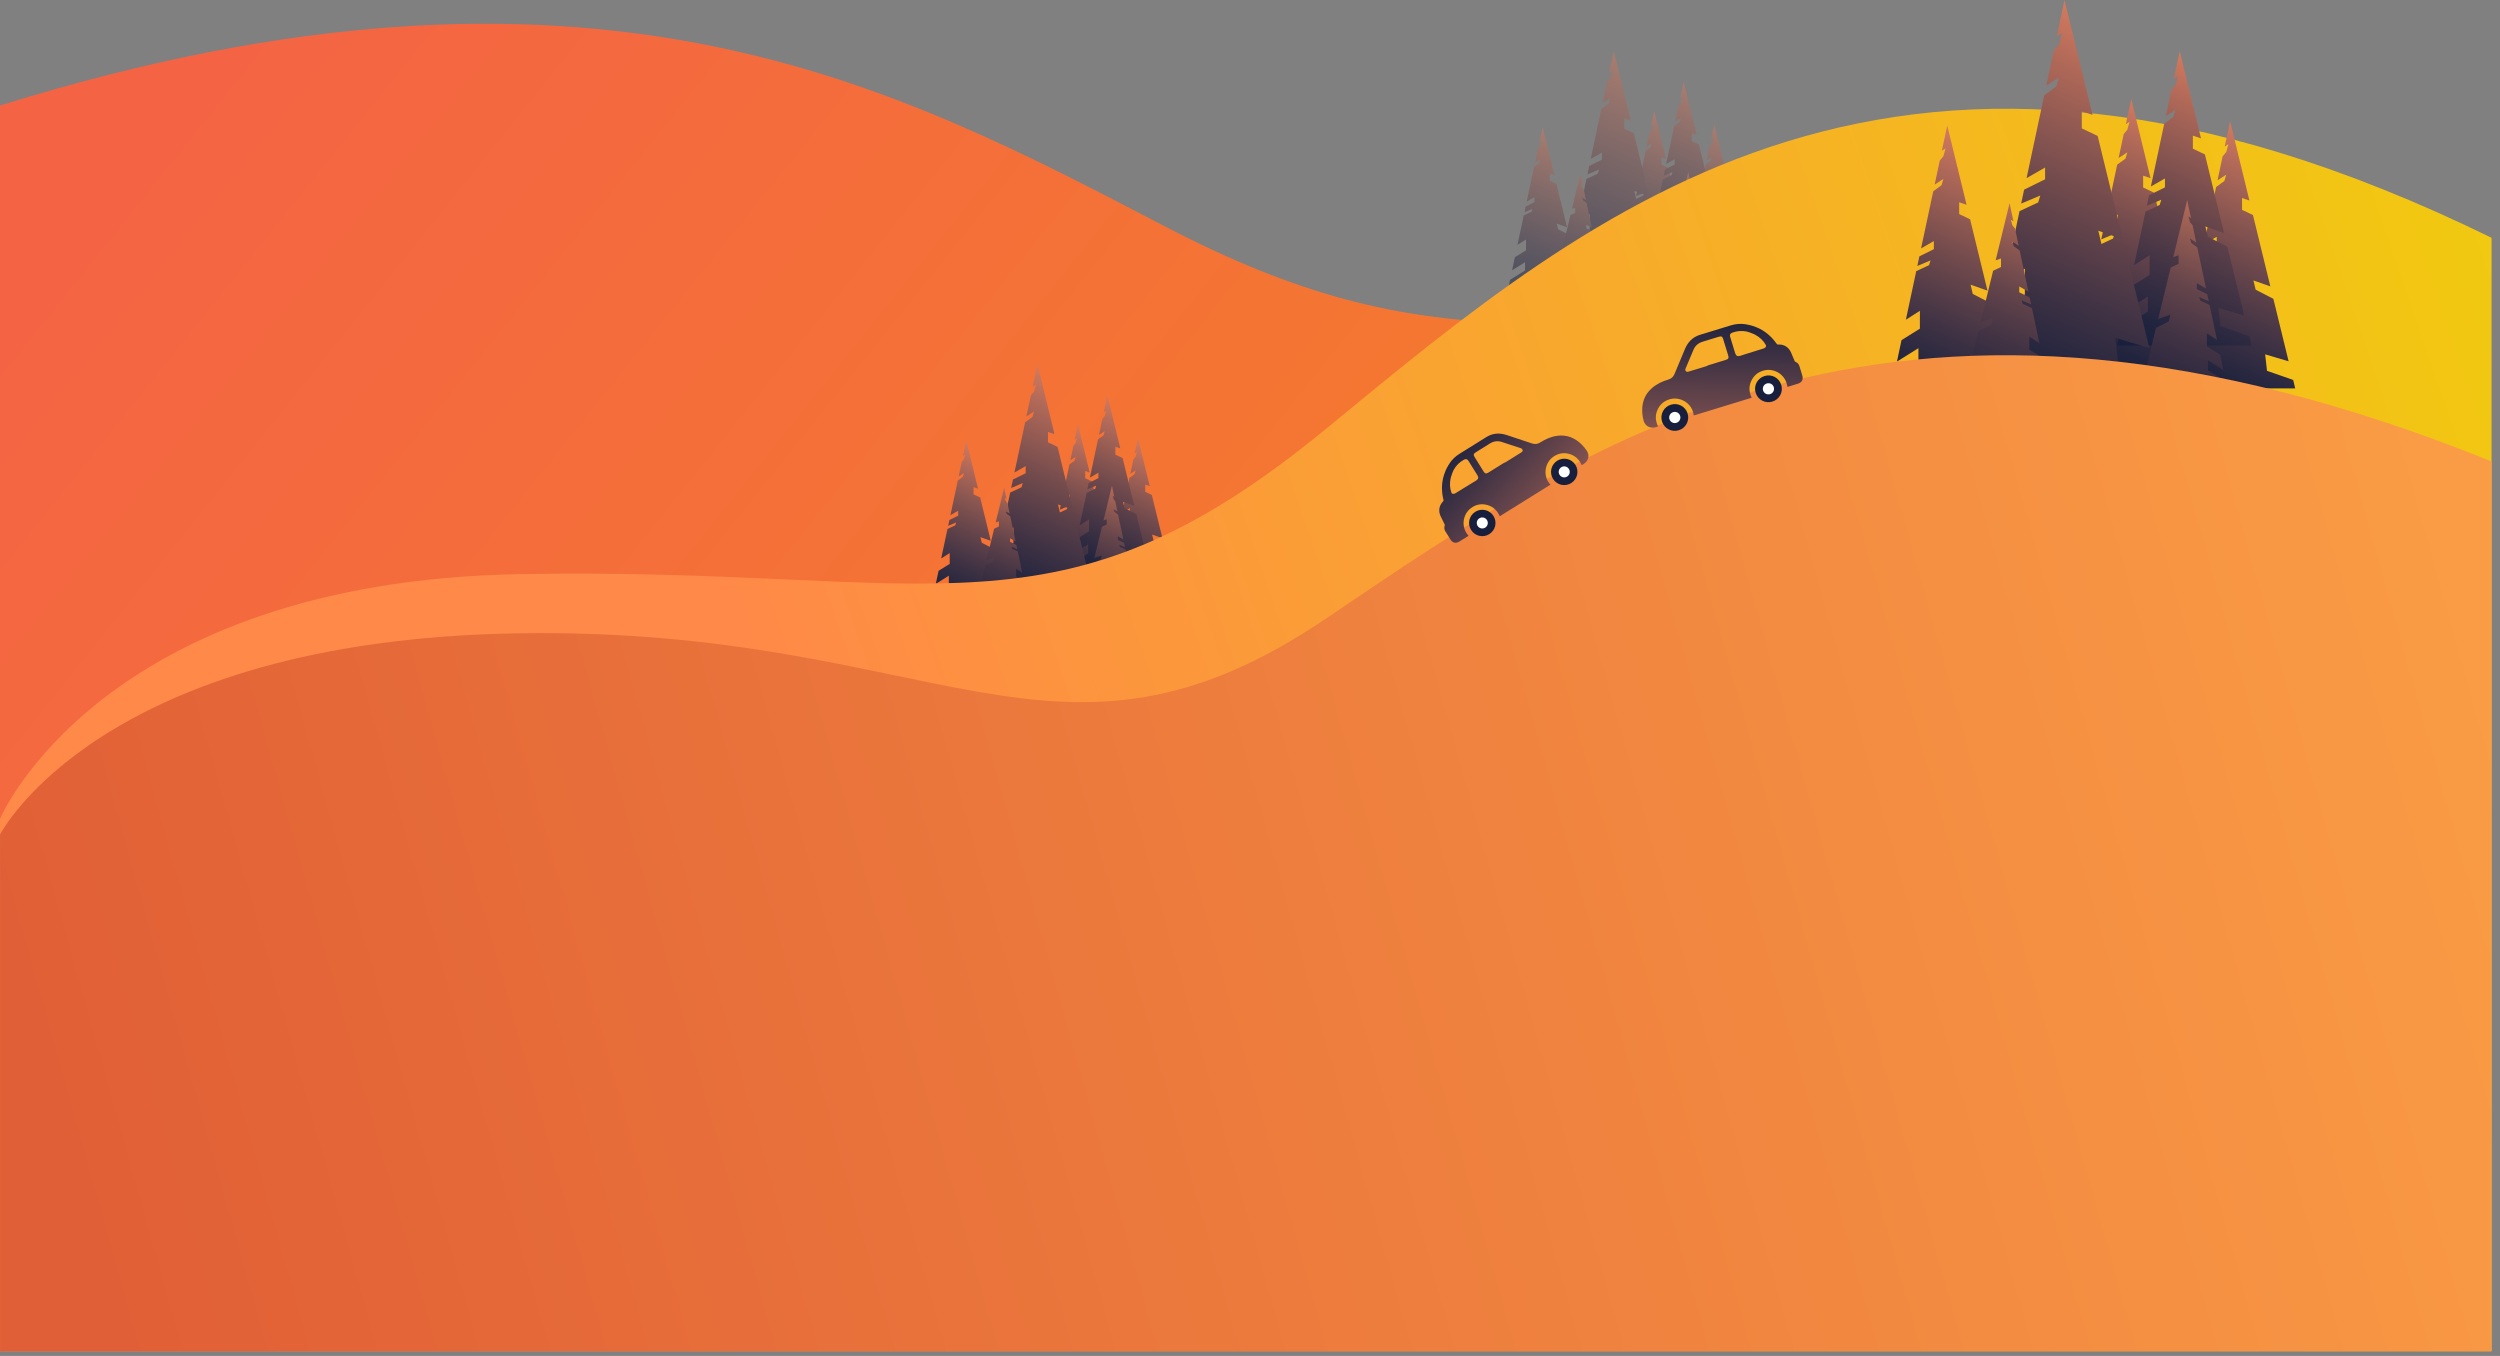 <svg width="295" height="160" viewBox="0 0 295 160" fill="none" xmlns="http://www.w3.org/2000/svg">
<rect x="0" y="0" width="295" height="160" fill="#808080" stroke="none"/>
<defs>
<linearGradient id="paint0_linear_47_9467" x1="37.161" y1="-7.555" x2="270.541" y2="179.244" gradientUnits="userSpaceOnUse">
<stop stop-color="#F46444"/>
<stop offset="1" stop-color="#F48E19"/>
</linearGradient>
<linearGradient id="paint1_linear_47_9467" x1="122.443" y1="47.319" x2="111.813" y2="71.854" gradientUnits="userSpaceOnUse">
<stop offset="0.16" stop-color="#FF8F66"/>
<stop offset="0.39" stop-color="#B16958"/>
<stop offset="0.61" stop-color="#6F494C"/>
<stop offset="0.79" stop-color="#3F3244"/>
<stop offset="0.92" stop-color="#21243E"/>
<stop offset="1" stop-color="#171F3D"/>
</linearGradient>
<linearGradient id="paint2_linear_47_9467" x1="135.684" y1="45.442" x2="125.052" y2="69.98" gradientUnits="userSpaceOnUse">
<stop offset="0.16" stop-color="#FF8F66"/>
<stop offset="0.39" stop-color="#B16958"/>
<stop offset="0.61" stop-color="#6F494C"/>
<stop offset="0.79" stop-color="#3F3244"/>
<stop offset="0.92" stop-color="#21243E"/>
<stop offset="1" stop-color="#171F3D"/>
</linearGradient>
<linearGradient id="paint3_linear_47_9467" x1="142.766" y1="47.042" x2="132.136" y2="71.58" gradientUnits="userSpaceOnUse">
<stop offset="0.16" stop-color="#FF8F66"/>
<stop offset="0.39" stop-color="#B16958"/>
<stop offset="0.61" stop-color="#6F494C"/>
<stop offset="0.79" stop-color="#3F3244"/>
<stop offset="0.92" stop-color="#21243E"/>
<stop offset="1" stop-color="#171F3D"/>
</linearGradient>
<linearGradient id="paint4_linear_47_9467" x1="140.023" y1="41.541" x2="128.306" y2="68.584" gradientUnits="userSpaceOnUse">
<stop offset="0.16" stop-color="#FF8F66"/>
<stop offset="0.39" stop-color="#B16958"/>
<stop offset="0.61" stop-color="#6F494C"/>
<stop offset="0.79" stop-color="#3F3244"/>
<stop offset="0.92" stop-color="#21243E"/>
<stop offset="1" stop-color="#171F3D"/>
</linearGradient>
<linearGradient id="paint5_linear_47_9467" x1="134.643" y1="36.241" x2="119.233" y2="71.805" gradientUnits="userSpaceOnUse">
<stop offset="0.16" stop-color="#FF8F66"/>
<stop offset="0.39" stop-color="#B16958"/>
<stop offset="0.61" stop-color="#6F494C"/>
<stop offset="0.79" stop-color="#3F3244"/>
<stop offset="0.92" stop-color="#21243E"/>
<stop offset="1" stop-color="#171F3D"/>
</linearGradient>
<linearGradient id="paint6_linear_47_9467" x1="125.254" y1="50.876" x2="115.663" y2="75.175" gradientUnits="userSpaceOnUse">
<stop offset="0.16" stop-color="#FF8F66"/>
<stop offset="0.28" stop-color="#C9745C"/>
<stop offset="0.42" stop-color="#935B52"/>
<stop offset="0.55" stop-color="#66454B"/>
<stop offset="0.68" stop-color="#443444"/>
<stop offset="0.8" stop-color="#2B2840"/>
<stop offset="0.91" stop-color="#1C213D"/>
<stop offset="1" stop-color="#171F3D"/>
</linearGradient>
<linearGradient id="paint7_linear_47_9467" x1="138.021" y1="50.667" x2="128.431" y2="74.968" gradientUnits="userSpaceOnUse">
<stop offset="0.16" stop-color="#FF8F66"/>
<stop offset="0.28" stop-color="#C9745C"/>
<stop offset="0.42" stop-color="#935B52"/>
<stop offset="0.55" stop-color="#66454B"/>
<stop offset="0.68" stop-color="#443444"/>
<stop offset="0.8" stop-color="#2B2840"/>
<stop offset="0.91" stop-color="#1C213D"/>
<stop offset="1" stop-color="#171F3D"/>
</linearGradient>
<linearGradient id="paint8_linear_47_9467" x1="190.443" y1="10.319" x2="179.813" y2="34.854" gradientUnits="userSpaceOnUse">
<stop offset="0.16" stop-color="#FF8F66"/>
<stop offset="0.39" stop-color="#B16958"/>
<stop offset="0.61" stop-color="#6F494C"/>
<stop offset="0.79" stop-color="#3F3244"/>
<stop offset="0.92" stop-color="#21243E"/>
<stop offset="1" stop-color="#171F3D"/>
</linearGradient>
<linearGradient id="paint9_linear_47_9467" x1="203.684" y1="8.442" x2="193.052" y2="32.98" gradientUnits="userSpaceOnUse">
<stop offset="0.16" stop-color="#FF8F66"/>
<stop offset="0.39" stop-color="#B16958"/>
<stop offset="0.61" stop-color="#6F494C"/>
<stop offset="0.79" stop-color="#3F3244"/>
<stop offset="0.92" stop-color="#21243E"/>
<stop offset="1" stop-color="#171F3D"/>
</linearGradient>
<linearGradient id="paint10_linear_47_9467" x1="210.766" y1="10.043" x2="200.136" y2="34.58" gradientUnits="userSpaceOnUse">
<stop offset="0.16" stop-color="#FF8F66"/>
<stop offset="0.39" stop-color="#B16958"/>
<stop offset="0.61" stop-color="#6F494C"/>
<stop offset="0.79" stop-color="#3F3244"/>
<stop offset="0.92" stop-color="#21243E"/>
<stop offset="1" stop-color="#171F3D"/>
</linearGradient>
<linearGradient id="paint11_linear_47_9467" x1="208.023" y1="4.541" x2="196.306" y2="31.584" gradientUnits="userSpaceOnUse">
<stop offset="0.16" stop-color="#FF8F66"/>
<stop offset="0.39" stop-color="#B16958"/>
<stop offset="0.61" stop-color="#6F494C"/>
<stop offset="0.79" stop-color="#3F3244"/>
<stop offset="0.92" stop-color="#21243E"/>
<stop offset="1" stop-color="#171F3D"/>
</linearGradient>
<linearGradient id="paint12_linear_47_9467" x1="202.643" y1="-0.759" x2="187.233" y2="34.805" gradientUnits="userSpaceOnUse">
<stop offset="0.16" stop-color="#FF8F66"/>
<stop offset="0.39" stop-color="#B16958"/>
<stop offset="0.61" stop-color="#6F494C"/>
<stop offset="0.79" stop-color="#3F3244"/>
<stop offset="0.92" stop-color="#21243E"/>
<stop offset="1" stop-color="#171F3D"/>
</linearGradient>
<linearGradient id="paint13_linear_47_9467" x1="193.254" y1="13.876" x2="183.663" y2="38.175" gradientUnits="userSpaceOnUse">
<stop offset="0.16" stop-color="#FF8F66"/>
<stop offset="0.28" stop-color="#C9745C"/>
<stop offset="0.42" stop-color="#935B52"/>
<stop offset="0.55" stop-color="#66454B"/>
<stop offset="0.68" stop-color="#443444"/>
<stop offset="0.8" stop-color="#2B2840"/>
<stop offset="0.91" stop-color="#1C213D"/>
<stop offset="1" stop-color="#171F3D"/>
</linearGradient>
<linearGradient id="paint14_linear_47_9467" x1="206.021" y1="13.667" x2="196.431" y2="37.968" gradientUnits="userSpaceOnUse">
<stop offset="0.16" stop-color="#FF8F66"/>
<stop offset="0.28" stop-color="#C9745C"/>
<stop offset="0.42" stop-color="#935B52"/>
<stop offset="0.55" stop-color="#66454B"/>
<stop offset="0.68" stop-color="#443444"/>
<stop offset="0.8" stop-color="#2B2840"/>
<stop offset="0.91" stop-color="#1C213D"/>
<stop offset="1" stop-color="#171F3D"/>
</linearGradient>
<linearGradient id="paint15_linear_47_9467" x1="350.703" y1="51.321" x2="107.751" y2="134.802" gradientUnits="userSpaceOnUse">
<stop stop-color="#EED704"/>
<stop offset="1" stop-color="#FF8948"/>
</linearGradient>
<linearGradient id="paint16_linear_47_9467" x1="243.646" y1="7.115" x2="226.128" y2="47.547" gradientUnits="userSpaceOnUse">
<stop offset="0.16" stop-color="#FF8F66"/>
<stop offset="0.39" stop-color="#B16958"/>
<stop offset="0.61" stop-color="#6F494C"/>
<stop offset="0.79" stop-color="#3F3244"/>
<stop offset="0.92" stop-color="#21243E"/>
<stop offset="1" stop-color="#171F3D"/>
</linearGradient>
<linearGradient id="paint17_linear_47_9467" x1="265.463" y1="4.026" x2="247.945" y2="44.457" gradientUnits="userSpaceOnUse">
<stop offset="0.16" stop-color="#FF8F66"/>
<stop offset="0.39" stop-color="#B16958"/>
<stop offset="0.61" stop-color="#6F494C"/>
<stop offset="0.79" stop-color="#3F3244"/>
<stop offset="0.92" stop-color="#21243E"/>
<stop offset="1" stop-color="#171F3D"/>
</linearGradient>
<linearGradient id="paint18_linear_47_9467" x1="277.133" y1="6.66" x2="259.614" y2="47.091" gradientUnits="userSpaceOnUse">
<stop offset="0.16" stop-color="#FF8F66"/>
<stop offset="0.39" stop-color="#B16958"/>
<stop offset="0.61" stop-color="#6F494C"/>
<stop offset="0.79" stop-color="#3F3244"/>
<stop offset="0.92" stop-color="#21243E"/>
<stop offset="1" stop-color="#171F3D"/>
</linearGradient>
<linearGradient id="paint19_linear_47_9467" x1="272.615" y1="-2.403" x2="253.309" y2="42.157" gradientUnits="userSpaceOnUse">
<stop offset="0.16" stop-color="#FF8F66"/>
<stop offset="0.39" stop-color="#B16958"/>
<stop offset="0.61" stop-color="#6F494C"/>
<stop offset="0.79" stop-color="#3F3244"/>
<stop offset="0.92" stop-color="#21243E"/>
<stop offset="1" stop-color="#171F3D"/>
</linearGradient>
<linearGradient id="paint20_linear_47_9467" x1="263.749" y1="-11.139" x2="238.358" y2="47.466" gradientUnits="userSpaceOnUse">
<stop offset="0.16" stop-color="#FF8F66"/>
<stop offset="0.39" stop-color="#B16958"/>
<stop offset="0.61" stop-color="#6F494C"/>
<stop offset="0.79" stop-color="#3F3244"/>
<stop offset="0.92" stop-color="#21243E"/>
<stop offset="1" stop-color="#171F3D"/>
</linearGradient>
<linearGradient id="paint21_linear_47_9467" x1="248.272" y1="12.977" x2="232.47" y2="53.018" gradientUnits="userSpaceOnUse">
<stop offset="0.16" stop-color="#FF8F66"/>
<stop offset="0.28" stop-color="#C9745C"/>
<stop offset="0.42" stop-color="#935B52"/>
<stop offset="0.55" stop-color="#66454B"/>
<stop offset="0.68" stop-color="#443444"/>
<stop offset="0.8" stop-color="#2B2840"/>
<stop offset="0.91" stop-color="#1C213D"/>
<stop offset="1" stop-color="#171F3D"/>
</linearGradient>
<linearGradient id="paint22_linear_47_9467" x1="269.314" y1="12.633" x2="253.512" y2="52.675" gradientUnits="userSpaceOnUse">
<stop offset="0.16" stop-color="#FF8F66"/>
<stop offset="0.28" stop-color="#C9745C"/>
<stop offset="0.42" stop-color="#935B52"/>
<stop offset="0.55" stop-color="#66454B"/>
<stop offset="0.68" stop-color="#443444"/>
<stop offset="0.8" stop-color="#2B2840"/>
<stop offset="0.91" stop-color="#1C213D"/>
<stop offset="1" stop-color="#171F3D"/>
</linearGradient>
<linearGradient id="paint23_linear_47_9467" x1="297.445" y1="81.287" x2="14.393" y2="160.524" gradientUnits="userSpaceOnUse">
<stop stop-color="#FA9C45"/>
<stop offset="1" stop-color="#E15F36"/>
</linearGradient>
<linearGradient id="paint24_linear_47_9467" x1="196.035" y1="72.757" x2="170.056" y2="50.515" gradientUnits="userSpaceOnUse">
<stop offset="0.16" stop-color="#FF8F66"/>
<stop offset="0.39" stop-color="#B16958"/>
<stop offset="0.61" stop-color="#6F494C"/>
<stop offset="0.79" stop-color="#3F3244"/>
<stop offset="0.92" stop-color="#21243E"/>
<stop offset="1" stop-color="#171F3D"/>
</linearGradient>
<linearGradient id="paint25_linear_47_9467" x1="193.586" y1="76.328" x2="167.198" y2="53.758" gradientUnits="userSpaceOnUse">
<stop offset="0.16" stop-color="#FF8F66"/>
<stop offset="0.39" stop-color="#B16958"/>
<stop offset="0.61" stop-color="#6F494C"/>
<stop offset="0.79" stop-color="#3F3244"/>
<stop offset="0.92" stop-color="#21243E"/>
<stop offset="1" stop-color="#171F3D"/>
</linearGradient>
<linearGradient id="paint26_linear_47_9467" x1="203.133" y1="69.75" x2="203.42" y2="35.065" gradientUnits="userSpaceOnUse">
<stop offset="0.16" stop-color="#FF8F66"/>
<stop offset="0.39" stop-color="#B16958"/>
<stop offset="0.61" stop-color="#6F494C"/>
<stop offset="0.79" stop-color="#3F3244"/>
<stop offset="0.92" stop-color="#21243E"/>
<stop offset="1" stop-color="#171F3D"/>
</linearGradient>
<linearGradient id="paint27_linear_47_9467" x1="207.484" y1="69.278" x2="207.763" y2="35.161" gradientUnits="userSpaceOnUse">
<stop offset="0.16" stop-color="#FF8F66"/>
<stop offset="0.39" stop-color="#B16958"/>
<stop offset="0.61" stop-color="#6F494C"/>
<stop offset="0.79" stop-color="#3F3244"/>
<stop offset="0.92" stop-color="#21243E"/>
<stop offset="1" stop-color="#171F3D"/>
</linearGradient>
</defs>
<path d="M293.891 55.869C293.891 55.869 282.137 38.159 232.614 37.587C183.09 37.015 169.331 43.301 137.492 26.731C105.654 10.162 69.93 -9.261 0 12.45C0 13.294 0 105.574 0 105.574H293.891V55.869Z" fill="url(#paint0_linear_47_9467)"/>
<path d="M110.184 70.017L110 70.885H118.63L118.54 70.513L116.668 69.861L116.536 68.68L118.215 69.18L117.125 64.703L115.852 64.049L115.694 63.387L116.908 63.814L115.662 58.704L114.88 58.331V57.483L115.408 57.664L114.025 51.987L113.639 53.796L113.906 53.623L113.748 54.189L113.489 54.505L113.124 56.218L113.748 55.814L113.619 56.261L113.023 56.699L112.151 60.787L113.066 60.264V60.845L112.03 61.358L111.884 62.047L112.829 61.646L112.724 61.988L111.803 62.419L111.062 65.895L112.066 65.258V66.535L110.752 67.356L110.425 68.892L111.961 67.93V68.911L110.184 70.017Z" fill="url(#paint1_linear_47_9467)"/>
<path d="M127.026 71.683H127.64L127.597 69.216H131.862L131.714 68.609L129.842 67.956L129.71 66.775L131.389 67.275L130.298 62.799L129.026 62.144L128.868 61.483L130.082 61.909L128.836 56.799L128.054 56.427V55.581L128.582 55.759L127.199 50.083L126.813 51.892L127.08 51.718L126.922 52.285L126.663 52.6L126.298 54.315L126.922 53.909L126.791 54.356L126.195 54.795L125.324 58.882L126.24 58.359V58.94L125.204 59.454L125.056 60.142L126.003 59.741L125.898 60.084L124.977 60.514L124.236 63.991L125.24 63.353V64.632L123.926 65.454L123.599 66.99L125.134 66.027V67.007L123.358 68.112L123.123 69.216H127.043L127.026 71.683Z" fill="url(#paint2_linear_47_9467)"/>
<path d="M134.119 71.683H134.696L134.681 70.816H138.945L138.796 70.209L136.924 69.556L136.792 68.375L138.473 68.876L137.381 64.399L136.11 63.744L135.952 63.081L137.164 63.509L135.918 58.399L135.136 58.027V57.179L135.664 57.359L134.283 51.683L133.897 53.492L134.164 53.319L134.006 53.885L133.745 54.2L133.38 55.913L134.006 55.507L133.875 55.957L133.279 56.395L132.408 60.482L133.322 59.96V60.539L132.286 61.054L132.14 61.742L133.085 61.342L132.98 61.684L132.061 62.114L131.32 65.591L132.324 64.953V66.23L131.008 67.052L130.681 68.588L132.218 67.625V68.607L130.442 69.712L130.207 70.816H134.127L134.119 71.683Z" fill="url(#paint3_linear_47_9467)"/>
<path d="M135.812 67.744L135.648 67.074L133.584 66.356L133.44 65.053L135.289 65.604L134.088 60.67L132.686 59.95L132.513 59.219L133.849 59.691L132.475 54.058L131.614 53.648V52.713L132.197 52.913L130.673 46.655L130.248 48.65L130.541 48.458L130.368 49.083L130.08 49.431L129.678 51.32L130.368 50.873L130.223 51.365L129.565 51.848L128.607 56.355L129.614 55.778V56.417L128.471 56.983L128.31 57.743L129.353 57.301L129.238 57.679L128.223 58.153L127.407 61.985L128.513 61.281V62.69L127.063 63.596L126.704 65.288L128.398 64.228V65.309L126.439 66.527L126.18 67.744H130.5L130.475 71.309H131.174L131.112 67.744H135.812Z" fill="url(#paint4_linear_47_9467)"/>
<path d="M116.856 69.133L116.574 70.459H129.115L128.968 69.853L126.252 68.907L126.062 67.195L128.496 67.92L126.915 61.43L125.071 60.484L124.842 59.523L126.601 60.142L124.795 52.736L123.661 52.194V50.967L124.428 51.228L122.422 43L121.864 45.621L122.251 45.371L122.022 46.191L121.646 46.648L121.116 49.133L122.022 48.545L121.832 49.193L120.967 49.829L119.706 55.755L121.031 54.998V55.838L119.529 56.583L119.317 57.581L120.689 57L120.537 57.496L119.202 58.119L118.129 63.16L119.584 62.235V64.087L117.678 65.279L117.202 67.505L119.432 66.11V67.531L116.856 69.133Z" fill="url(#paint5_linear_47_9467)"/>
<path d="M115.238 70.9L115.178 71.141H121.387L121.259 70.541L119.979 69.746V69.039L121.086 69.733L120.851 68.625L119.904 68.033V67.112L120.627 67.572L120.094 65.066L119.43 64.756L119.355 64.51L120.035 64.797L119.93 64.301L119.184 63.93V63.513L119.842 63.889L119.216 60.943L118.785 60.627L118.691 60.305L119.14 60.597L118.877 59.361L118.691 59.134L118.576 58.726L118.77 58.852L118.492 57.547L117.494 61.639L117.875 61.509V62.12L117.311 62.389L116.415 66.072L117.289 65.764L117.174 66.241L116.259 66.713L115.471 69.94L116.682 69.579L116.588 70.43L115.238 70.9Z" fill="url(#paint6_linear_47_9467)"/>
<path d="M130.91 71.683H131.325L131.322 71.109H134.145L133.976 70.314L132.696 69.516V68.809L133.803 69.503L133.568 68.396L132.621 67.804V66.884L133.344 67.343L132.81 64.837L132.147 64.526L132.07 64.28L132.752 64.57L132.647 64.073L131.901 63.703V63.284L132.559 63.661L131.931 60.715L131.502 60.399L131.408 60.076L131.857 60.369L131.594 59.132L131.408 58.907L131.293 58.498L131.485 58.623L131.209 57.32L130.211 61.409L130.592 61.281V61.89L130.028 62.159L129.132 65.843L130.006 65.534L129.891 66.012L128.974 66.484L128.188 69.71L129.399 69.351L129.305 70.201L127.953 70.671L127.848 71.109H130.921L130.91 71.683Z" fill="url(#paint7_linear_47_9467)"/>
<g opacity="0.5">
<path d="M178.184 33.017L178 33.886H186.63L186.54 33.513L184.668 32.861L184.536 31.68L186.215 32.18L185.125 27.703L183.852 27.049L183.694 26.387L184.908 26.814L183.662 21.704L182.88 21.331V20.483L183.408 20.664L182.025 14.988L181.639 16.796L181.906 16.623L181.748 17.189L181.489 17.505L181.124 19.218L181.748 18.814L181.619 19.261L181.023 19.699L180.151 23.787L181.066 23.264V23.845L180.03 24.358L179.884 25.047L180.829 24.646L180.724 24.988L179.803 25.419L179.062 28.895L180.066 28.258V29.535L178.752 30.356L178.425 31.892L179.961 30.93V31.911L178.184 33.017Z" fill="url(#paint8_linear_47_9467)"/>
<path d="M195.026 34.683H195.64L195.597 32.216H199.862L199.714 31.608L197.842 30.956L197.71 29.775L199.389 30.275L198.298 25.799L197.026 25.144L196.868 24.483L198.082 24.909L196.836 19.799L196.054 19.427V18.581L196.582 18.759L195.199 13.083L194.813 14.892L195.08 14.719L194.922 15.284L194.663 15.6L194.298 17.315L194.922 16.909L194.791 17.357L194.195 17.795L193.324 21.882L194.24 21.359V21.94L193.204 22.454L193.056 23.142L194.003 22.741L193.898 23.084L192.977 23.514L192.236 26.991L193.24 26.353V27.632L191.926 28.453L191.599 29.99L193.134 29.027V30.006L191.358 31.112L191.123 32.216H195.043L195.026 34.683Z" fill="url(#paint9_linear_47_9467)"/>
<path d="M202.119 34.683H202.696L202.681 33.816H206.945L206.796 33.209L204.924 32.556L204.792 31.375L206.473 31.875L205.381 27.399L204.11 26.744L203.952 26.081L205.164 26.509L203.918 21.399L203.136 21.027V20.179L203.664 20.359L202.283 14.683L201.897 16.492L202.164 16.319L202.006 16.885L201.745 17.201L201.38 18.913L202.006 18.507L201.875 18.957L201.279 19.395L200.408 23.482L201.322 22.96V23.539L200.286 24.054L200.14 24.742L201.085 24.341L200.98 24.684L200.061 25.114L199.32 28.591L200.324 27.953V29.23L199.008 30.052L198.681 31.588L200.218 30.625V31.607L198.442 32.712L198.207 33.816H202.127L202.119 34.683Z" fill="url(#paint10_linear_47_9467)"/>
<path d="M203.812 30.744L203.648 30.074L201.584 29.356L201.44 28.053L203.289 28.604L202.088 23.67L200.686 22.95L200.513 22.219L201.849 22.691L200.475 17.058L199.614 16.648V15.713L200.197 15.913L198.673 9.655L198.248 11.65L198.541 11.458L198.368 12.083L198.08 12.431L197.678 14.32L198.368 13.873L198.223 14.365L197.565 14.848L196.607 19.355L197.614 18.778V19.417L196.471 19.983L196.31 20.743L197.353 20.301L197.238 20.679L196.223 21.153L195.407 24.985L196.513 24.281V25.69L195.063 26.596L194.704 28.288L196.398 27.228V28.309L194.439 29.527L194.18 30.744H198.5L198.475 34.309H199.174L199.112 30.744H203.812Z" fill="url(#paint11_linear_47_9467)"/>
<path d="M184.856 32.133L184.574 33.459H197.115L196.968 32.853L194.252 31.907L194.062 30.195L196.496 30.92L194.915 24.43L193.071 23.484L192.842 22.523L194.601 23.142L192.795 15.736L191.661 15.194V13.966L192.428 14.228L190.422 6L189.864 8.621L190.251 8.371L190.022 9.191L189.646 9.648L189.116 12.133L190.022 11.545L189.832 12.193L188.967 12.829L187.706 18.755L189.031 17.998V18.838L187.529 19.583L187.317 20.581L188.689 20L188.537 20.496L187.202 21.119L186.129 26.16L187.584 25.235V27.087L185.678 28.279L185.202 30.505L187.432 29.11V30.531L184.856 32.133Z" fill="url(#paint12_linear_47_9467)"/>
<path d="M183.238 33.9L183.178 34.141H189.387L189.259 33.541L187.979 32.746V32.039L189.086 32.733L188.851 31.625L187.904 31.033V30.112L188.627 30.572L188.094 28.066L187.43 27.756L187.355 27.509L188.035 27.797L187.93 27.301L187.184 26.93V26.513L187.842 26.889L187.216 23.943L186.785 23.627L186.691 23.305L187.14 23.597L186.877 22.361L186.691 22.134L186.576 21.726L186.77 21.852L186.492 20.547L185.494 24.639L185.875 24.509V25.12L185.311 25.389L184.415 29.072L185.289 28.764L185.174 29.241L184.259 29.713L183.471 32.94L184.682 32.579L184.588 33.43L183.238 33.9Z" fill="url(#paint13_linear_47_9467)"/>
<path d="M198.91 34.682H199.325L199.322 34.109H202.145L201.976 33.314L200.696 32.517V31.809L201.803 32.503L201.568 31.396L200.621 30.804V29.884L201.344 30.343L200.81 27.837L200.147 27.526L200.07 27.28L200.752 27.57L200.647 27.073L199.901 26.703V26.284L200.559 26.662L199.931 23.715L199.502 23.399L199.408 23.076L199.857 23.369L199.594 22.132L199.408 21.907L199.293 21.498L199.485 21.623L199.209 20.32L198.211 24.409L198.592 24.281V24.89L198.028 25.159L197.132 28.843L198.006 28.534L197.891 29.012L196.974 29.484L196.188 32.71L197.399 32.351L197.305 33.201L195.953 33.671L195.848 34.109H198.921L198.91 34.682Z" fill="url(#paint14_linear_47_9467)"/>
</g>
<path d="M0.004 96.61C0.004 96.61 11.761 68.65 61.303 67.747C110.845 66.844 124.608 76.768 156.459 50.609C188.31 24.453 224.046 -6.214 294.001 28.06V159.449H0.004V96.606V96.61Z" fill="url(#paint15_linear_47_9467)"/>
<path d="M223.446 44.518L223.143 45.947H237.363L237.216 45.335L234.13 44.261L233.913 42.314L236.679 43.138L234.882 35.761L232.787 34.685L232.526 33.592L234.524 34.297L232.472 25.876L231.183 25.262V23.866L232.054 24.162L229.776 14.81L229.141 17.79L229.579 17.505L229.32 18.436L228.891 18.957L228.291 21.78L229.32 21.113L229.103 21.85L228.123 22.572L226.687 29.309L228.193 28.447V29.402L226.486 30.25L226.245 31.385L227.803 30.724L227.63 31.289L226.115 31.997L224.894 37.725L226.547 36.676V38.781L224.38 40.135L223.841 42.666L226.374 41.081V42.697L223.446 44.518Z" fill="url(#paint16_linear_47_9467)"/>
<path d="M251.198 47.264H252.211L252.139 43.198H259.166L258.921 42.199L255.837 41.123L255.62 39.177L258.386 39.999L256.589 32.622L254.492 31.546L254.233 30.453L256.232 31.158L254.179 22.738L252.891 22.123V20.729L253.761 21.023L251.483 11.671L250.848 14.651L251.287 14.366L251.027 15.3L250.598 15.818L249.998 18.644L251.027 17.974L250.81 18.712L249.827 19.436L248.394 26.17L249.9 25.309V26.266L248.193 27.111L247.95 28.246L249.51 27.588L249.337 28.151L247.822 28.858L246.601 34.589L248.254 33.538V35.642L246.087 36.996L245.548 39.528L248.081 37.942V39.558L245.153 41.379L244.766 43.198H251.224L251.198 47.264Z" fill="url(#paint17_linear_47_9467)"/>
<path d="M262.886 47.264H263.834L263.808 45.833H270.836L270.593 44.833L267.506 43.759L267.289 41.811L270.056 42.636L268.258 35.259L266.164 34.182L265.903 33.09L267.901 33.795L265.849 25.374L264.56 24.76V23.363L265.431 23.66L263.152 14.308L262.517 17.287L262.956 17.002L262.697 17.934L262.267 18.455L261.667 21.278L262.697 20.61L262.48 21.348L261.499 22.07L260.063 28.807L261.572 27.945V28.9L259.863 29.748L259.622 30.883L261.179 30.222L261.007 30.787L259.491 31.495L258.27 37.223L259.923 36.174V38.278L257.757 39.633L257.217 42.164L259.751 40.578V42.194L256.823 44.016L256.438 45.833H262.895L262.886 47.264Z" fill="url(#paint18_linear_47_9467)"/>
<path d="M265.676 40.77L265.407 39.67L262.006 38.484L261.767 36.34L264.817 37.246L262.834 29.117L260.525 27.929L260.238 26.726L262.442 27.502L260.18 18.222L258.758 17.544V16.006L259.72 16.332L257.208 6.025L256.507 9.308L256.993 8.995L256.706 10.023L256.234 10.595L255.571 13.708L256.706 12.972L256.468 13.785L255.384 14.581L253.804 22.005L255.464 21.056V22.11L253.582 23.041L253.316 24.293L255.034 23.564L254.843 24.186L253.171 24.968L251.826 31.282L253.65 30.124V32.445L251.261 33.937L250.668 36.725L253.458 34.979V36.761L250.232 38.767L249.807 40.77H256.923L256.883 46.645H258.034L257.932 40.77H265.676Z" fill="url(#paint19_linear_47_9467)"/>
<path d="M234.439 43.061L233.975 45.246H254.639L254.397 44.247L249.923 42.69L249.61 39.869L253.621 41.062L251.014 30.369L247.976 28.809L247.6 27.226L250.498 28.246L247.523 16.04L245.653 15.151V13.128L246.916 13.556L243.612 0L242.693 4.32L243.33 3.907L242.954 5.259L242.331 6.011L241.46 10.104L242.954 9.135L242.639 10.205L241.215 11.253L239.137 21.017L241.32 19.767V21.154L238.845 22.38L238.495 24.024L240.755 23.069L240.505 23.887L238.306 24.912L236.536 33.218L238.934 31.695V34.745L235.793 36.709L235.011 40.378L238.681 38.08V40.422L234.439 43.061Z" fill="url(#paint20_linear_47_9467)"/>
<path d="M231.77 45.973L231.672 46.37H241.903L241.693 45.384L239.582 44.072V42.907L241.408 44.049L241.02 42.225L239.458 41.249V39.731L240.649 40.49L239.771 36.359L238.678 35.847L238.552 35.444L239.675 35.917L239.503 35.1L238.272 34.491V33.802L239.358 34.421L238.324 29.566L237.616 29.045L237.46 28.515L238.202 28.996L237.768 26.96L237.46 26.586L237.273 25.914L237.588 26.119L237.13 23.971L235.489 30.712L236.117 30.498V31.504L235.188 31.948L233.708 38.017L235.148 37.508L234.962 38.297L233.451 39.072L232.155 44.39L234.149 43.796L233.993 45.2L231.77 45.973Z" fill="url(#paint21_linear_47_9467)"/>
<path d="M257.598 47.264H258.28L258.273 46.318H262.929L262.649 45.006L260.54 43.694V42.531L262.366 43.673L261.976 41.849L260.414 40.873V39.355L261.607 40.111L260.727 35.983L259.634 35.471L259.508 35.065L260.634 35.541L260.459 34.724L259.228 34.112V33.423L260.314 34.045L259.279 29.19L258.572 28.669L258.416 28.137L259.158 28.62L258.726 26.584L258.416 26.208L258.229 25.538L258.546 25.743L258.089 23.595L256.445 30.336L257.073 30.122V31.128L256.144 31.572L254.664 37.641L256.104 37.132L255.917 37.921L254.407 38.696L253.111 44.014L255.107 43.42L254.951 44.822L252.726 45.597L252.551 46.318H257.615L257.598 47.264Z" fill="url(#paint22_linear_47_9467)"/>
<path d="M0.004 98.472C0.004 98.472 11.761 75.47 61.303 74.73C110.845 73.989 124.608 94.512 156.459 72.995C188.31 51.477 224.046 26.25 294.001 54.444V159.452H0.004V98.476V98.472Z" fill="url(#paint23_linear_47_9467)"/>
<path d="M187.231 53.17C187.067 52.916 186.863 52.683 186.651 52.468C185.854 51.67 184.905 51.271 183.761 51.424C183.028 51.523 182.366 51.814 181.751 52.208C181.433 52.41 181.123 52.444 180.77 52.325C179.797 51.995 178.815 51.683 177.842 51.351C176.993 51.062 176.181 51.086 175.406 51.566C174.34 52.227 173.274 52.894 172.206 53.559C171.711 53.868 171.304 54.267 170.995 54.755C170.91 54.892 170.831 55.029 170.759 55.165C170.73 55.22 170.704 55.274 170.677 55.327C170.646 55.391 170.616 55.454 170.589 55.516C170.59 55.518 170.588 55.52 170.588 55.52C170.518 55.68 170.46 55.837 170.415 55.969C170.356 56.154 170.316 56.296 170.302 56.353C170.3 56.365 170.298 56.374 170.295 56.383C170.094 57.214 170.108 58.077 170.326 58.972C170.343 59.042 170.352 59.095 170.293 59.156C169.811 59.652 169.7 60.272 169.99 60.903C170.141 61.23 170.308 61.548 170.463 61.873C170.486 61.916 170.49 61.982 170.475 62.027C170.391 62.264 170.418 62.481 170.552 62.694C170.755 63.014 170.954 63.338 171.156 63.662C171.406 64.062 171.793 64.155 172.196 63.906C172.531 63.701 172.861 63.493 173.195 63.286C173.225 63.264 173.255 63.24 173.286 63.216C172.369 62.222 172.576 60.69 173.592 59.944C174.073 59.593 174.61 59.443 175.2 59.528C176.05 59.652 176.631 60.136 176.973 60.918L182.954 57.193C182.005 56.182 182.271 54.565 183.346 53.86C183.868 53.518 184.434 53.397 185.041 53.53C185.807 53.699 186.332 54.169 186.644 54.896C186.737 54.839 186.824 54.789 186.904 54.733C187.463 54.343 187.6 53.738 187.231 53.17ZM174.194 56.699C173.991 56.826 173.782 56.948 173.578 57.072C173.374 57.197 173.17 57.327 172.967 57.454L172.963 57.446C172.559 57.699 172.158 57.952 171.75 58.199C171.681 58.241 171.596 58.268 171.515 58.274C171.377 58.287 171.3 58.226 171.256 58.095C171.06 57.536 171.056 56.976 171.183 56.417C171.192 56.37 171.204 56.324 171.216 56.278C171.218 56.266 171.221 56.257 171.226 56.246C171.328 55.887 171.478 55.567 171.529 55.461C171.543 55.438 171.549 55.424 171.549 55.424C171.821 54.934 172.211 54.537 172.743 54.248C172.969 54.124 173.137 54.158 173.274 54.377C173.631 54.946 173.986 55.517 174.338 56.088C174.494 56.341 174.447 56.538 174.194 56.699ZM179.673 53.126C179.688 53.257 179.603 53.329 179.503 53.393C178.856 53.796 178.207 54.201 177.558 54.605L177.542 54.575C176.909 54.97 176.278 55.365 175.644 55.757C175.361 55.931 175.228 55.899 175.053 55.62C174.699 55.056 174.348 54.492 173.999 53.927C173.843 53.679 173.878 53.539 174.13 53.38C174.689 53.029 175.249 52.68 175.811 52.333C176.243 52.065 176.705 51.989 177.193 52.145C177.946 52.384 178.697 52.638 179.45 52.885C179.566 52.925 179.658 52.995 179.673 53.126Z" fill="url(#paint24_linear_47_9467)"/>
<path d="M185.402 57.002C184.671 57.459 183.711 57.238 183.256 56.508C182.799 55.776 183.025 54.82 183.756 54.363C184.49 53.906 185.447 54.128 185.902 54.858C186.358 55.587 186.134 56.546 185.4 57.004L185.402 57.002Z" fill="#171F3D"/>
<path d="M173.587 62.532C173.129 61.798 173.353 60.845 174.088 60.389C174.823 59.934 175.779 60.154 176.233 60.887C176.688 61.62 176.467 62.574 175.732 63.03C174.998 63.487 174.044 63.266 173.587 62.532Z" fill="#171F3D"/>
<path d="M174.357 62.053C174.167 61.746 174.259 61.348 174.565 61.158C174.873 60.967 175.27 61.06 175.462 61.365C175.652 61.671 175.56 62.07 175.252 62.261C174.945 62.451 174.547 62.359 174.357 62.053Z" fill="white"/>
<path d="M184.027 56.026C183.837 55.719 183.929 55.321 184.235 55.131C184.543 54.94 184.94 55.033 185.132 55.338C185.322 55.644 185.23 56.043 184.921 56.234C184.615 56.424 184.217 56.332 184.027 56.026Z" fill="white"/>
<path d="M170.294 56.384C170.294 56.384 170.3 56.364 170.302 56.353C170.297 56.374 170.294 56.384 170.294 56.384Z" fill="url(#paint25_linear_47_9467)"/>
<path d="M195.35 50.409C195.446 50.385 195.542 50.352 195.649 50.318C195.302 49.596 195.291 48.881 195.672 48.184C195.975 47.629 196.446 47.278 197.054 47.106C198.309 46.754 199.723 47.627 199.863 49.027L206.696 46.934C206.324 46.151 206.343 45.384 206.815 44.652C207.142 44.144 207.616 43.834 208.204 43.7C209.451 43.418 210.762 44.282 210.91 45.645C210.949 45.637 210.988 45.631 211.025 45.622C211.406 45.505 211.784 45.389 212.165 45.272C212.624 45.131 212.81 44.773 212.671 44.315C212.556 43.946 212.442 43.577 212.333 43.207C212.26 42.963 212.113 42.798 211.875 42.704C211.83 42.685 211.785 42.638 211.765 42.593C211.62 42.257 211.489 41.917 211.339 41.585C211.049 40.943 210.5 40.615 209.8 40.654C209.714 40.66 209.68 40.617 209.639 40.556C209.098 39.794 208.447 39.208 207.679 38.809C207.67 38.805 207.661 38.801 207.65 38.795C207.597 38.768 207.462 38.703 207.281 38.626C207.15 38.574 206.991 38.512 206.823 38.459C206.823 38.459 206.823 38.459 206.82 38.458C206.754 38.439 206.686 38.419 206.617 38.4C206.558 38.384 206.501 38.368 206.439 38.354C206.287 38.32 206.13 38.29 205.967 38.261C205.388 38.173 204.811 38.218 204.246 38.392C203.026 38.765 201.806 39.136 200.59 39.511C199.708 39.785 199.148 40.389 198.805 41.23C198.41 42.196 197.995 43.155 197.598 44.119C197.453 44.468 197.222 44.684 196.854 44.791C196.143 45 195.479 45.313 194.916 45.808C194.036 46.581 193.711 47.572 193.789 48.714C193.813 49.019 193.855 49.33 193.94 49.625C194.127 50.285 194.682 50.584 195.354 50.417L195.35 50.409ZM204.758 41.699C204.554 41.048 204.356 40.398 204.157 39.746C204.083 39.495 204.167 39.343 204.413 39.253C204.989 39.039 205.553 39.006 206.109 39.123C206.109 39.123 206.122 39.128 206.15 39.132C206.264 39.163 206.609 39.262 206.954 39.422C206.965 39.424 206.974 39.43 206.985 39.436C207.029 39.457 207.071 39.478 207.113 39.503C207.626 39.778 208.051 40.155 208.347 40.677C208.419 40.799 208.414 40.898 208.312 40.995C208.253 41.053 208.175 41.101 208.097 41.125C207.638 41.273 207.176 41.41 206.715 41.551L206.718 41.558C206.487 41.629 206.251 41.699 206.019 41.771C205.787 41.844 205.557 41.922 205.323 41.994C205.032 42.08 204.848 41.986 204.76 41.697L204.758 41.699ZM198.903 43.475C199.215 42.734 199.522 41.992 199.84 41.255C200.046 40.779 200.412 40.476 200.905 40.323C201.545 40.125 202.185 39.93 202.825 39.734C203.114 39.646 203.244 39.713 203.331 39.997C203.531 40.64 203.728 41.285 203.925 41.93C204.022 42.251 203.957 42.372 203.635 42.472C202.913 42.696 202.19 42.917 201.469 43.136L201.478 43.171C200.736 43.399 199.994 43.624 199.254 43.85C199.14 43.883 199.028 43.902 198.935 43.803C198.845 43.704 198.853 43.589 198.899 43.472L198.903 43.475Z" fill="url(#paint26_linear_47_9467)"/>
<path d="M198.089 50.771C198.926 50.517 199.396 49.635 199.139 48.798C198.885 47.962 198.003 47.496 197.166 47.752C196.327 48.009 195.859 48.889 196.114 49.725C196.368 50.559 197.25 51.025 198.089 50.771Z" fill="#171F3D"/>
<path d="M210.189 45.415C209.932 44.578 209.055 44.113 208.215 44.372C207.376 44.631 206.908 45.508 207.168 46.343C207.424 47.18 208.304 47.645 209.141 47.386C209.98 47.13 210.445 46.252 210.189 45.415Z" fill="#171F3D"/>
<path d="M209.306 45.684C209.199 45.333 208.832 45.141 208.481 45.249C208.13 45.356 207.935 45.724 208.043 46.073C208.151 46.422 208.517 46.617 208.868 46.509C209.219 46.402 209.413 46.036 209.306 45.684Z" fill="white"/>
<path d="M198.257 49.07C198.15 48.719 197.784 48.526 197.432 48.634C197.081 48.741 196.887 49.11 196.994 49.458C197.102 49.807 197.468 50.002 197.819 49.894C198.17 49.787 198.365 49.421 198.257 49.07Z" fill="white"/>
<path d="M207.677 38.804C207.677 38.804 207.659 38.797 207.648 38.79C207.668 38.8 207.677 38.804 207.677 38.804Z" fill="url(#paint27_linear_47_9467)"/>
</svg>
